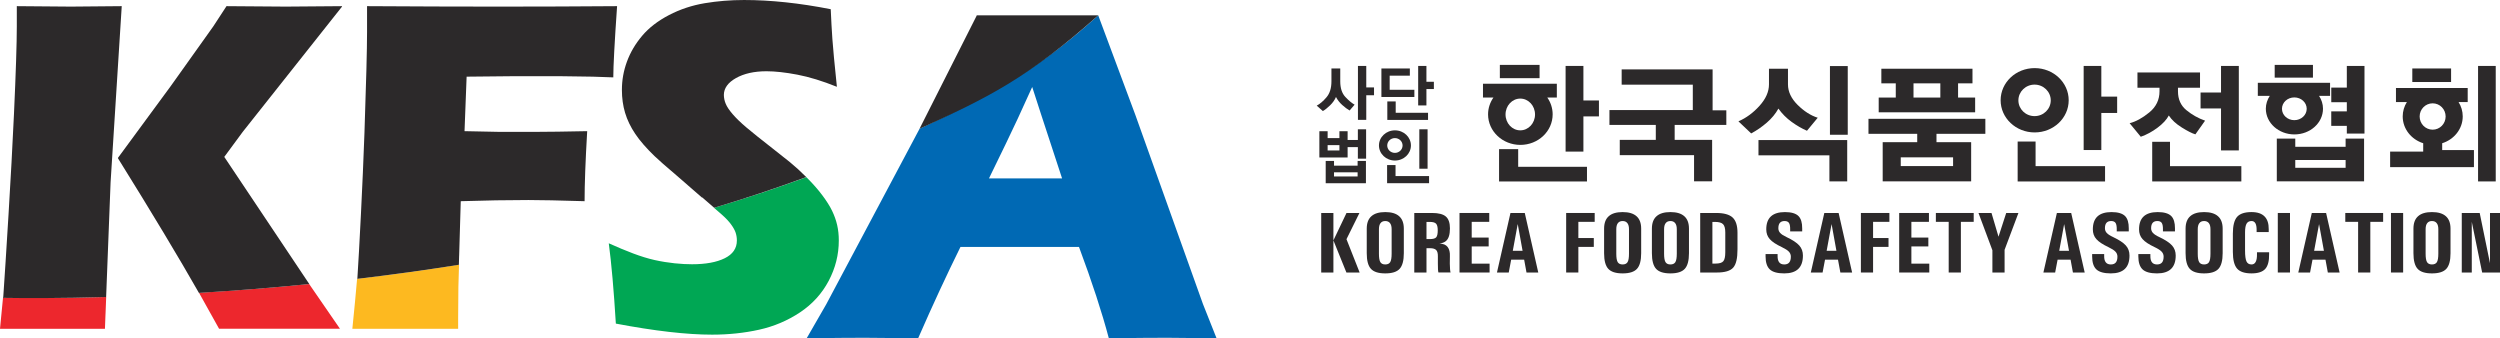 <?xml version="1.0" encoding="UTF-8" standalone="no"?>
<svg
   version="1.1"
   width="335.519pt"
   height="45.397pt"
   viewBox="0 0 335.519 45.397"
   id="svg145"
   sodipodi:docname="footer.svg"
   inkscape:version="1.1 (c68e22c387, 2021-05-23)"
   xmlns:inkscape="http://www.inkscape.org/namespaces/inkscape"
   xmlns:sodipodi="http://sodipodi.sourceforge.net/DTD/sodipodi-0.dtd"
   xmlns="http://www.w3.org/2000/svg"
   xmlns:svg="http://www.w3.org/2000/svg">
  <defs
     id="defs149" />
  <sodipodi:namedview
     id="namedview147"
     pagecolor="#ffffff"
     bordercolor="#666666"
     borderopacity="1.0"
     inkscape:pageshadow="2"
     inkscape:pageopacity="0.0"
     inkscape:pagecheckerboard="0"
     inkscape:document-units="pt"
     showgrid="false"
     inkscape:zoom="0.50980392"
     inkscape:cx="390.34615"
     inkscape:cy="-255.98077"
     inkscape:window-width="1920"
     inkscape:window-height="1017"
     inkscape:window-x="1272"
     inkscape:window-y="-8"
     inkscape:window-maximized="1"
     inkscape:current-layer="svg145" />
  <g
     clip-path="url(#cp0)"
     id="g140"
     transform="translate(-102.471,-804.469)">
    <path
       transform="matrix(1,0,0,-1,148.098,848.592)"
       d="M 0,0 -4.137,6.007 C -9.423,5.475 -14.309,5.104 -18.915,4.826 L -16.224,0 Z"
       fill="#ed272d"
       id="path2" />
    <path
       transform="matrix(1,0,0,-1,199.34,833.266)"
       d="m 0,0 c 0.551,-0.486 0.972,-0.936 1.265,-1.347 0.296,-0.408 0.496,-0.778 0.601,-1.102 0.105,-0.327 0.159,-0.669 0.159,-1.029 0,-1.053 -0.544,-1.849 -1.634,-2.386 -1.084,-0.535 -2.549,-0.804 -4.381,-0.804 -1.391,0 -3.166,0.153 -5.014,0.564 -1.849,0.413 -3.796,1.193 -6.162,2.249 0.36,-2.699 0.674,-6.291 0.949,-10.778 5.202,-0.987 9.511,-1.483 12.925,-1.483 2.209,0 4.31,0.222 6.303,0.664 1.99,0.442 3.817,1.216 5.482,2.321 1.663,1.107 2.949,2.52 3.855,4.235 0.905,1.716 1.358,3.521 1.358,5.418 0,0.738 -0.073,1.428 -0.221,2.07 -0.148,0.643 -0.374,1.278 -0.68,1.913 C 14.499,1.136 14.062,1.83 13.493,2.587 12.926,3.348 12.251,4.116 11.473,4.896 11.43,4.938 11.389,4.979 11.347,5.021 7.271,3.516 3.13,2.148 -1.045,0.908 Z"
       fill="#00a754"
       id="path4" />
    <path
       transform="matrix(1,0,0,-1,235.199,828.412)"
       d="M 0,0 2.27,4.67 C 3.236,6.647 4.412,9.179 5.802,12.271 6.036,11.511 7.373,7.422 9.811,0 Z M 14.662,21.881 C 7.064,15.042 1.315,11.697 -9.316,6.661 l -12.529,-23.566 -2.622,-4.549 c 3.559,0.043 6.147,0.063 7.753,0.063 0.883,0 3.284,-0.02 7.208,-0.063 1.952,4.467 3.851,8.552 5.681,12.259 H 12.08 c 1.751,-4.7 3.085,-8.783 4.006,-12.259 3.441,0.043 6.042,0.063 7.81,0.063 0.785,0 2.997,-0.02 6.647,-0.063 l -1.832,4.614 -9.069,25.369 -4.977,13.352 z"
       fill="#0069b4"
       id="path6" />
    <path
       transform="matrix(1,0,0,-1,116.555,848.599)"
       d="M 0,0 0.078,2.043 H 0.081 L 0.167,4.269 C -6.044,4.094 -10.834,4.114 -13.681,4.16 -13.799,2.867 -13.933,1.485 -14.084,0 Z"
       fill="#ed272d"
       id="path8" />
    <path
       transform="matrix(1,0,0,-1,163.957,848.599)"
       d="M 0,0 V 1.391 L 0.033,5.625 0.119,8.604 C -4.558,7.857 -9.136,7.231 -13.56,6.711 -13.726,4.77 -13.939,2.532 -14.199,0 Z"
       fill="#fdb920"
       id="path10" />
    <path
       transform="matrix(1,0,0,-1,143.976,842.584)"
       d="m 0,0 -11.405,17.058 2.474,3.357 13.338,16.826 h -0.04 l 0.04,0.048 c -4.654,-0.039 -7.172,-0.061 -7.552,-0.061 -1.389,0 -4.045,0.022 -7.962,0.061 l -1.771,-2.711 -5.717,-8.023 -7.08,-9.626 c 0.006,-0.01 0.012,-0.019 0.016,-0.026 l -0.016,-0.025 c 4.57,-7.343 8.189,-13.362 10.869,-18.073 4.577,0.278 9.543,0.662 14.791,1.187 z"
       fill="#2c292a"
       id="path12" />
    <path
       transform="matrix(1,0,0,-1,210.677,828.231)"
       d="m 0,0 c -0.781,0.78 -1.507,1.442 -2.183,1.991 l -2.272,1.8 c -1.624,1.265 -2.812,2.219 -3.573,2.862 -0.758,0.64 -1.368,1.232 -1.833,1.769 -0.464,0.535 -0.779,1.004 -0.945,1.406 -0.164,0.389 -0.249,0.788 -0.252,1.201 0.008,0.897 0.549,1.649 1.623,2.255 1.085,0.609 2.45,0.916 4.093,0.916 1.158,0 2.539,-0.152 4.138,-0.456 1.604,-0.306 3.371,-0.848 5.311,-1.629 -0.002,0.018 -0.003,0.036 -0.005,0.052 0.002,0 0.003,0 0.005,-0.002 -0.318,3.031 -0.516,5.156 -0.602,6.367 -0.085,1.209 -0.158,2.544 -0.22,3.996 -4.192,0.823 -8.07,1.234 -11.63,1.234 -1.81,0 -3.57,-0.144 -5.274,-0.428 -1.706,-0.286 -3.311,-0.814 -4.804,-1.595 -1.496,-0.779 -2.696,-1.707 -3.602,-2.781 -0.908,-1.076 -1.586,-2.229 -2.039,-3.463 -0.453,-1.229 -0.677,-2.487 -0.677,-3.773 v -0.021 -0.029 c 0,-1.072 0.141,-2.09 0.425,-3.046 0.287,-0.96 0.741,-1.902 1.365,-2.83 0.62,-0.927 1.494,-1.928 2.61,-3.002 0.548,-0.525 1.517,-1.381 2.912,-2.56 l 3.431,-2.983 c 0.014,0.004 0.028,0.009 0.041,0.013 l 1.593,-1.385 C -8.242,-2.895 -4.021,-1.484 0.003,0 Z"
       fill="#2c292a"
       id="path14" />
    <path
       transform="matrix(1,0,0,-1,233.557,806.529)"
       d="M 0,0 H 16.304 V -0.002 C 6.784,-8.479 1.412,-11.087 -7.682,-15.226 v -0.003 l 7.651,15.143 z"
       fill="#2c292a"
       id="path16" />
    <path
       transform="matrix(1,0,0,-1,102.874,844.445)"
       d="m 0,0 c 2.845,-0.044 7.631,-0.064 13.84,0.109 l 0.598,15.392 1.494,23.602 h -0.003 l 0.003,0.047 C 12.27,39.111 9.999,39.089 9.113,39.089 c -1.321,0 -3.741,0.022 -7.26,0.061 V 39.103 36.435 C 1.853,34.159 1.725,30.243 1.473,24.682 1.113,16.698 0.357,4.785 0.04,0.193 Z"
       fill="#2c292a"
       id="path18" />
    <path
       transform="matrix(1,0,0,-1,150.382,841.895)"
       d="m 0,0 c 4.423,0.523 8.998,1.148 13.674,1.891 l 0.034,1.226 h 0.003 l 0.214,7.307 c 3.276,0.103 6.307,0.157 9.078,0.157 1.643,0 4.156,-0.054 7.542,-0.157 0,2.254 0.114,5.369 0.347,9.351 H 30.89 c 0,0.016 0,0.032 0.002,0.048 -3.033,-0.061 -5.288,-0.094 -6.761,-0.094 h -5.119 l -4.58,0.094 0.281,7.314 c 3.476,0.043 5.571,0.063 6.289,0.063 h 6.225 l 2.211,-0.031 2.211,-0.032 2.749,-0.096 c 0,1.497 0.17,4.667 0.506,9.511 H 34.9 c 0,0.017 0.002,0.033 0.004,0.048 C 29.828,36.561 24.542,36.538 19.043,36.538 13.586,36.538 7.686,36.561 1.35,36.6 V 36.552 33.126 C 1.35,30.81 1.231,26.295 1.002,19.589 0.768,12.878 0.299,3.816 0.047,-0.017 Z"
       fill="#2c292a"
       id="path20" />
    <path
       transform="matrix(1,0,0,-1,281.424,841.042)"
       d="m 0,0 h -0.816 -0.82 V 7.99 H -0.82 0 V 4.315 H 0.003 L 1.757,7.99 H 2.623 3.494 L 1.755,4.473 3.521,0 H 2.633 1.745 L -0.001,4.315 H 0 Z"
       fill="#2c292a"
       id="path22" />
    <path
       transform="matrix(1,0,0,-1,289.051,839.643)"
       d="M 0,0 C 0.125,0.212 0.188,0.586 0.188,1.127 V 4.415 C 0.188,4.774 0.115,5.048 -0.03,5.229 -0.175,5.417 -0.389,5.51 -0.667,5.51 -0.948,5.51 -1.158,5.417 -1.301,5.229 -1.444,5.048 -1.516,4.774 -1.516,4.415 V 1.127 c 0,-0.541 0.061,-0.915 0.186,-1.127 0.125,-0.209 0.345,-0.317 0.663,-0.317 0.321,0 0.542,0.108 0.667,0.317 m -2.593,-0.903 c -0.374,0.405 -0.56,1.106 -0.56,2.098 v 3.29 c 0,0.744 0.206,1.3 0.621,1.667 0.413,0.373 1.035,0.559 1.865,0.559 0.83,0 1.454,-0.186 1.868,-0.559 C 1.616,5.785 1.824,5.229 1.824,4.485 v -3.29 c 0,-0.992 -0.188,-1.693 -0.561,-2.098 -0.373,-0.411 -1.018,-0.615 -1.93,-0.615 -0.91,0 -1.553,0.204 -1.926,0.615"
       fill="#2c292a"
       id="path24" />
    <path
       transform="matrix(1,0,0,-1,293.916,836.556)"
       d="M 0,0 H 0.452 C 0.876,0 1.157,0.077 1.299,0.234 1.44,0.389 1.511,0.702 1.511,1.171 1.511,1.61 1.436,1.906 1.288,2.065 1.139,2.225 0.86,2.305 0.452,2.305 H 0 Z m -1.638,3.504 h 0.817 1.585 C 1.621,3.504 2.233,3.343 2.599,3.028 2.965,2.712 3.148,2.18 3.148,1.433 3.148,0.585 2.963,0.016 2.592,-0.278 2.408,-0.426 2.124,-0.542 1.737,-0.622 h 0.092 c 0.445,0 0.782,-0.148 1.01,-0.441 C 3.067,-1.354 3.168,-1.775 3.143,-2.315 3.13,-2.627 3.126,-2.949 3.13,-3.286 3.139,-3.633 3.15,-3.896 3.165,-4.074 3.181,-4.254 3.203,-4.39 3.232,-4.479 H 2.417 1.602 c -0.026,0.088 -0.045,0.216 -0.057,0.394 -0.01,0.178 -0.017,0.445 -0.017,0.799 v 0.971 c 0.008,0.399 -0.069,0.68 -0.225,0.844 -0.161,0.164 -0.435,0.248 -0.828,0.248 H 0 v -3.263 h -0.816 -0.822 z"
       fill="#2c292a"
       id="path26" />
    <path
       transform="matrix(1,0,0,-1,298.348,841.042)"
       d="M 0,0 V 7.99 H 3.992 V 7.395 6.8 H 1.637 V 4.69 H 3.913 V 4.095 3.501 H 1.637 V 1.19 h 2.4 V 0.595 0 Z"
       fill="#2c292a"
       id="path28" />
    <path
       transform="matrix(1,0,0,-1,305.5,838.126)"
       d="M 0,0 H 1.312 L 0.664,3.579 H 0.66 Z m -0.313,5.074 h 0.958 0.962 l 1.812,-7.99 H 2.632 1.839 l -0.316,1.728 h -1.74 l -0.327,-1.728 h -0.789 -0.792 z"
       fill="#2c292a"
       id="path30" />
    <path
       transform="matrix(1,0,0,-1,312.662,841.042)"
       d="M 0,0 V 7.99 H 3.828 V 7.395 6.8 H 1.637 V 4.627 H 3.709 V 4.031 3.438 H 1.637 V 0 H 0.821 Z"
       fill="#2c292a"
       id="path32" />
    <path
       transform="matrix(1,0,0,-1,320.906,839.643)"
       d="m 0,0 c 0.126,0.212 0.188,0.586 0.188,1.127 v 3.288 c 0,0.359 -0.074,0.633 -0.219,0.814 C -0.176,5.417 -0.389,5.51 -0.667,5.51 -0.948,5.51 -1.157,5.417 -1.303,5.229 -1.444,5.048 -1.516,4.774 -1.516,4.415 V 1.127 c 0,-0.541 0.061,-0.915 0.185,-1.127 0.124,-0.209 0.345,-0.317 0.664,-0.317 0.32,0 0.542,0.108 0.667,0.317 m -2.593,-0.903 c -0.375,0.405 -0.56,1.106 -0.56,2.098 v 3.29 c 0,0.744 0.206,1.3 0.619,1.667 0.413,0.373 1.035,0.559 1.867,0.559 0.83,0 1.453,-0.186 1.868,-0.559 C 1.616,5.785 1.823,5.229 1.823,4.485 v -3.29 c 0,-0.992 -0.187,-1.693 -0.56,-2.098 -0.374,-0.411 -1.017,-0.615 -1.93,-0.615 -0.911,0 -1.553,0.204 -1.926,0.615"
       fill="#2c292a"
       id="path34" />
    <path
       transform="matrix(1,0,0,-1,327.321,839.643)"
       d="m 0,0 c 0.125,0.212 0.188,0.586 0.188,1.127 v 3.288 c 0,0.359 -0.073,0.633 -0.219,0.814 C -0.175,5.417 -0.388,5.51 -0.668,5.51 -0.947,5.51 -1.159,5.417 -1.302,5.229 -1.445,5.048 -1.517,4.774 -1.517,4.415 V 1.127 c 0,-0.541 0.062,-0.915 0.187,-1.127 0.125,-0.209 0.346,-0.317 0.662,-0.317 0.32,0 0.543,0.108 0.668,0.317 m -2.592,-0.903 c -0.374,0.405 -0.561,1.106 -0.561,2.098 v 3.29 c 0,0.744 0.206,1.3 0.62,1.667 0.413,0.373 1.035,0.559 1.865,0.559 C 0.163,6.711 0.784,6.525 1.2,6.152 1.616,5.785 1.823,5.229 1.823,4.485 v -3.29 c 0,-0.992 -0.186,-1.693 -0.561,-2.098 -0.373,-0.411 -1.017,-0.615 -1.93,-0.615 -0.909,0 -1.552,0.204 -1.924,0.615"
       fill="#2c292a"
       id="path36" />
    <path
       transform="matrix(1,0,0,-1,332.287,839.842)"
       d="m 0,0 h 0.429 c 0.515,0 0.86,0.104 1.037,0.316 0.178,0.207 0.265,0.614 0.265,1.213 v 2.639 c 0,0.54 -0.097,0.913 -0.296,1.115 C 1.237,5.488 0.874,5.591 0.345,5.591 H 0 Z m -1.636,6.79 h 0.815 1.336 C 1.541,6.79 2.273,6.586 2.712,6.183 3.149,5.775 3.368,5.097 3.368,4.146 V 1.909 C 3.372,0.709 3.181,-0.109 2.793,-0.544 2.407,-0.983 1.676,-1.2 0.604,-1.2 h -1.425 -0.815 z"
       fill="#2c292a"
       id="path38" />
    <path
       transform="matrix(1,0,0,-1,342.725,835.527)"
       d="m 0,0 v 0.238 c 0.009,0.422 -0.043,0.72 -0.156,0.897 -0.115,0.171 -0.312,0.26 -0.595,0.26 -0.279,0 -0.486,-0.081 -0.627,-0.242 -0.139,-0.161 -0.207,-0.402 -0.207,-0.721 0,-0.25 0.083,-0.464 0.248,-0.641 0.162,-0.178 0.449,-0.362 0.858,-0.554 0.812,-0.384 1.378,-0.761 1.704,-1.128 0.325,-0.365 0.487,-0.815 0.487,-1.347 0,-0.799 -0.208,-1.398 -0.625,-1.796 -0.416,-0.399 -1.043,-0.599 -1.881,-0.599 -0.914,0 -1.56,0.18 -1.938,0.535 -0.379,0.358 -0.569,0.94 -0.569,1.747 v 0.076 0.235 h 1.613 v -0.235 c -0.007,-0.389 0.064,-0.676 0.212,-0.867 0.148,-0.194 0.376,-0.291 0.68,-0.291 0.298,0 0.52,0.086 0.667,0.262 0.148,0.173 0.221,0.437 0.221,0.786 0,0.26 -0.092,0.488 -0.271,0.674 -0.177,0.188 -0.488,0.388 -0.932,0.601 -0.777,0.365 -1.322,0.726 -1.63,1.082 -0.311,0.349 -0.467,0.785 -0.467,1.305 0,0.776 0.208,1.355 0.625,1.74 0.417,0.385 1.045,0.579 1.883,0.579 0.861,0 1.467,-0.182 1.821,-0.539 C 1.454,1.718 1.619,1.17 1.613,0.414 L 1.615,0.238 V 0 Z"
       fill="#2c292a"
       id="path40" />
    <path
       transform="matrix(1,0,0,-1,347.621,838.126)"
       d="M 0,0 H 1.312 L 0.664,3.579 H 0.661 Z m -0.313,5.074 h 0.957 0.963 l 1.811,-7.99 H 2.632 1.84 l -0.319,1.728 h -1.738 l -0.328,-1.728 h -0.787 -0.794 z"
       fill="#2c292a"
       id="path42" />
    <path
       transform="matrix(1,0,0,-1,352.217,841.042)"
       d="M 0,0 V 7.99 H 3.826 V 7.395 6.8 H 1.635 V 4.627 H 3.707 V 4.031 3.438 H 1.635 V 0 H 0.82 Z"
       fill="#2c292a"
       id="path44" />
    <path
       transform="matrix(1,0,0,-1,357.356,841.042)"
       d="M 0,0 V 7.99 H 3.993 V 7.395 6.8 H 1.637 V 4.69 H 3.914 V 4.095 3.501 H 1.637 V 1.19 H 4.041 V 0.595 0 Z"
       fill="#2c292a"
       id="path46" />
    <path
       transform="matrix(1,0,0,-1,364,834.242)"
       d="M 0,0 H -1.721 V 0.595 1.19 H 3.357 V 0.595 0 H 1.636 V -6.8 H 0.819 0 Z"
       fill="#2c292a"
       id="path48" />
    <path
       transform="matrix(1,0,0,-1,369.866,838.056)"
       d="m 0,0 -1.869,5.004 h 0.87 0.878 L 0.82,1.818 V 1.82 L 1.854,5.004 H 2.67 3.493 L 1.636,0.062 V -2.986 H 0.82 0 Z"
       fill="#2c292a"
       id="path50" />
    <path
       transform="matrix(1,0,0,-1,378.835,838.126)"
       d="M 0,0 H 1.311 L 0.662,3.579 H 0.661 Z m -0.313,5.074 h 0.957 0.962 l 1.813,-7.99 H 2.632 1.839 l -0.316,1.728 h -1.74 l -0.329,-1.728 h -0.785 -0.793 z"
       fill="#2c292a"
       id="path52" />
    <path
       transform="matrix(1,0,0,-1,386.555,835.527)"
       d="m 0,0 v 0.238 c 0.007,0.422 -0.045,0.72 -0.157,0.897 -0.114,0.171 -0.312,0.26 -0.595,0.26 -0.278,0 -0.486,-0.081 -0.627,-0.242 -0.138,-0.161 -0.207,-0.402 -0.207,-0.721 0,-0.25 0.081,-0.464 0.248,-0.641 0.163,-0.178 0.448,-0.362 0.861,-0.554 0.808,-0.384 1.377,-0.761 1.7,-1.128 0.325,-0.365 0.487,-0.815 0.487,-1.347 0,-0.799 -0.206,-1.398 -0.624,-1.796 -0.416,-0.399 -1.043,-0.599 -1.88,-0.599 -0.913,0 -1.56,0.18 -1.94,0.535 -0.378,0.358 -0.568,0.94 -0.568,1.747 v 0.076 0.235 h 1.614 v -0.235 c -0.009,-0.389 0.062,-0.676 0.212,-0.867 0.148,-0.194 0.374,-0.291 0.679,-0.291 0.297,0 0.52,0.086 0.669,0.262 0.145,0.173 0.219,0.437 0.219,0.786 0,0.26 -0.089,0.488 -0.271,0.674 -0.176,0.188 -0.489,0.388 -0.934,0.601 -0.776,0.365 -1.319,0.726 -1.627,1.082 -0.313,0.349 -0.467,0.785 -0.467,1.305 0,0.776 0.209,1.355 0.624,1.74 0.417,0.385 1.044,0.579 1.881,0.579 0.86,0 1.47,-0.182 1.825,-0.539 C 1.453,1.718 1.617,1.17 1.613,0.414 V 0.238 0 Z"
       fill="#2c292a"
       id="path54" />
    <path
       transform="matrix(1,0,0,-1,392.755,835.527)"
       d="m 0,0 v 0.238 c 0.007,0.422 -0.045,0.72 -0.158,0.897 -0.113,0.171 -0.311,0.26 -0.593,0.26 -0.28,0 -0.488,-0.081 -0.628,-0.242 -0.138,-0.161 -0.209,-0.402 -0.209,-0.721 0,-0.25 0.084,-0.464 0.25,-0.641 0.163,-0.178 0.446,-0.362 0.859,-0.554 0.81,-0.384 1.378,-0.761 1.704,-1.128 0.324,-0.365 0.487,-0.815 0.487,-1.347 0,-0.799 -0.209,-1.398 -0.626,-1.796 -0.416,-0.399 -1.044,-0.599 -1.882,-0.599 -0.912,0 -1.558,0.18 -1.938,0.535 -0.378,0.358 -0.569,0.94 -0.569,1.747 v 0.076 0.235 h 1.615 v -0.235 c -0.007,-0.389 0.063,-0.676 0.211,-0.867 0.147,-0.194 0.377,-0.291 0.68,-0.291 0.297,0 0.52,0.086 0.669,0.262 0.145,0.173 0.218,0.437 0.218,0.786 0,0.26 -0.09,0.488 -0.27,0.674 -0.176,0.188 -0.487,0.388 -0.932,0.601 -0.778,0.365 -1.322,0.726 -1.63,1.082 -0.312,0.349 -0.466,0.785 -0.466,1.305 0,0.776 0.207,1.355 0.625,1.74 0.416,0.385 1.043,0.579 1.881,0.579 0.861,0 1.467,-0.182 1.822,-0.539 C 1.453,1.718 1.616,1.17 1.614,0.414 V 0.238 0 Z"
       fill="#2c292a"
       id="path56" />
    <path
       transform="matrix(1,0,0,-1,398.944,839.643)"
       d="m 0,0 c 0.124,0.212 0.188,0.586 0.188,1.127 v 3.288 c 0,0.359 -0.073,0.633 -0.217,0.814 -0.148,0.188 -0.36,0.281 -0.64,0.281 -0.277,0 -0.488,-0.093 -0.632,-0.281 C -1.445,5.048 -1.518,4.774 -1.518,4.415 V 1.127 c 0,-0.541 0.064,-0.915 0.189,-1.127 0.124,-0.209 0.347,-0.317 0.66,-0.317 0.322,0 0.545,0.108 0.669,0.317 m -2.592,-0.903 c -0.373,0.405 -0.56,1.106 -0.56,2.098 v 3.29 c 0,0.744 0.206,1.3 0.619,1.667 0.413,0.373 1.036,0.559 1.864,0.559 C 0.163,6.711 0.785,6.525 1.2,6.152 1.616,5.785 1.825,5.229 1.825,4.485 v -3.29 c 0,-0.992 -0.187,-1.693 -0.561,-2.098 -0.375,-0.411 -1.018,-0.615 -1.933,-0.615 -0.907,0 -1.549,0.204 -1.923,0.615"
       fill="#2c292a"
       id="path58" />
    <path
       transform="matrix(1,0,0,-1,407.003,838.324)"
       d="m 0,0 v -0.237 c 0.015,-0.937 -0.159,-1.602 -0.521,-2 -0.362,-0.399 -0.977,-0.599 -1.839,-0.599 -0.919,0 -1.566,0.215 -1.943,0.649 -0.373,0.434 -0.562,1.174 -0.562,2.228 v 2.462 c 0,1.062 0.189,1.808 0.562,2.241 0.377,0.431 1.024,0.649 1.943,0.649 0.795,0 1.386,-0.203 1.77,-0.608 0.362,-0.378 0.543,-0.937 0.538,-1.681 V 2.951 2.713 h -1.625 v 0.238 c 0.008,0.416 -0.047,0.726 -0.16,0.932 -0.117,0.206 -0.291,0.308 -0.523,0.308 -0.308,0 -0.527,-0.118 -0.664,-0.352 C -3.159,3.602 -3.229,3.216 -3.229,2.685 V 0.221 c 0,-0.693 0.065,-1.177 0.191,-1.448 0.127,-0.271 0.352,-0.409 0.678,-0.409 0.253,0 0.439,0.115 0.561,0.35 0.123,0.229 0.181,0.581 0.172,1.049 V 0 Z"
       fill="#2c292a"
       id="path60" />
    <path
       transform="matrix(1,0,0,-1,408.168,833.052)"
       d="M 0,0 H 0.814 1.638 V -7.99 H 0.821 0 Z"
       fill="#2c292a"
       id="path62" />
    <path
       transform="matrix(1,0,0,-1,413.045,838.126)"
       d="M 0,0 H 1.312 L 0.662,3.579 H 0.66 Z M -0.313,5.074 H 0.645 1.606 L 3.42,-2.916 H 2.632 1.838 l -0.315,1.728 h -1.74 l -0.329,-1.728 h -0.787 -0.792 z"
       fill="#2c292a"
       id="path64" />
    <path
       transform="matrix(1,0,0,-1,418.948,834.242)"
       d="M 0,0 H -1.721 V 0.595 1.19 H 3.358 V 0.595 0 H 1.638 V -6.8 H 0.821 0 Z"
       fill="#2c292a"
       id="path66" />
    <path
       transform="matrix(1,0,0,-1,423.356,833.052)"
       d="M 0,0 H 0.814 1.635 V -7.99 H 0.819 0 Z"
       fill="#2c292a"
       id="path68" />
    <path
       transform="matrix(1,0,0,-1,429.525,839.643)"
       d="M 0,0 C 0.124,0.212 0.188,0.586 0.188,1.127 V 4.415 C 0.188,4.774 0.114,5.048 -0.03,5.229 -0.176,5.417 -0.389,5.51 -0.669,5.51 -0.947,5.51 -1.159,5.417 -1.302,5.229 -1.445,5.048 -1.518,4.774 -1.518,4.415 V 1.127 c 0,-0.541 0.062,-0.915 0.187,-1.127 0.125,-0.209 0.347,-0.317 0.662,-0.317 0.322,0 0.544,0.108 0.669,0.317 m -2.592,-0.903 c -0.374,0.405 -0.56,1.106 -0.56,2.098 v 3.29 c 0,0.744 0.207,1.3 0.619,1.667 0.414,0.373 1.033,0.559 1.864,0.559 0.832,0 1.453,-0.186 1.87,-0.559 C 1.615,5.785 1.824,5.229 1.824,4.485 v -3.29 c 0,-0.992 -0.186,-1.693 -0.56,-2.098 -0.374,-0.411 -1.019,-0.615 -1.933,-0.615 -0.908,0 -1.55,0.204 -1.923,0.615"
       fill="#2c292a"
       id="path70" />
    <path
       transform="matrix(1,0,0,-1,434.203,841.042)"
       d="m 0,0 h -0.67 -0.674 v 7.99 h 1.201 1.206 L 2.444,1.248 V 7.99 h 0.67 0.673 V 0 H 2.593 1.392 L 0,6.8 Z"
       fill="#2c292a"
       id="path72" />
    <path
       transform="matrix(1,0,0,-1,332.315,813.783)"
       d="m 0,0 h -12.205 v -2.049 h 9.548 v -3.408 h -11.188 v -1.994 h 6.222 v -2.007 h -4.836 v -2.051 h 9.97 v -3.511 h 2.425 v 5.562 h -5.028 v 2.007 h 6.935 v 1.959 H 0 Z"
       fill="#2c292a"
       id="path74" />
    <path
       transform="matrix(1,0,0,-1,338.472,825.316)"
       d="m 0,0 h 9.52 v -3.496 h 2.389 V 2.05 H 0 Z"
       fill="#2c292a"
       id="path76" />
    <path
       transform="matrix(1,0,0,-1,0,1224)"
       d="m 348.064,401.446 h 2.389 v 9.218 h -2.389 z"
       fill="#2c292a"
       id="path78" />
    <path
       transform="matrix(1,0,0,-1,341.147,819.041)"
       d="m 0,0 c 0.487,-0.689 1.082,-1.287 1.783,-1.793 0.701,-0.505 1.385,-0.9 2.05,-1.184 L 5.277,-1.23 C 4.338,-0.935 3.438,-0.357 2.576,0.497 1.715,1.354 1.284,2.268 1.284,3.245 v 2.103 h -2.55 V 3.245 c 0,-0.977 -0.422,-1.933 -1.265,-2.871 -0.844,-0.938 -1.789,-1.634 -2.835,-2.087 l 1.712,-1.622 c 0.736,0.393 1.435,0.875 2.093,1.444 C -0.9,-1.321 -0.38,-0.689 0,0"
       fill="#2c292a"
       id="path80" />
    <path
       transform="matrix(1,0,0,-1,0,1224)"
       d="m 364.59,397.242 h -7.024 v 1.173 h 7.024 z m -11.355,4.329 h 6.542 v -1.122 h -4.635 v -5.257 h 11.873 v 5.257 h -4.653 v 1.122 h 6.559 v 2.014 h -15.686 z"
       fill="#2c292a"
       id="path82" />
    <path
       transform="matrix(1,0,0,-1,0,1224)"
       d="m 362.879,406.438 h -3.601 v 1.907 h 3.601 z m 4.671,0 h -2.291 v 1.908 h 1.934 v 1.961 h -12.23 v -1.961 h 1.935 v -1.908 h -2.291 v -1.979 h 12.943 z"
       fill="#2c292a"
       id="path84" />
    <path
       transform="matrix(1,0,0,-1,384.485,813.319)"
       d="M 0,0 H -2.371 V -11.285 H 0 v 4.974 h 2.123 v 2.194 H 0 Z"
       fill="#2c292a"
       id="path86" />
    <path
       transform="matrix(1,0,0,-1,375.661,823.464)"
       d="m 0,0 h -2.406 v -5.355 h 11.73 v 2.05 H 0 Z"
       fill="#2c292a"
       id="path88" />
    <path
       transform="matrix(1,0,0,-1,393.541,819.969)"
       d="M 0,0 C 0.394,-0.595 0.975,-1.133 1.749,-1.613 2.521,-2.096 3.126,-2.4 3.567,-2.531 l 1.301,1.837 C 3.954,-0.375 3.117,0.094 2.362,0.714 1.608,1.331 1.231,2.175 1.231,3.243 V 3.726 H 4.19 V 5.775 H -4.207 V 3.726 h 2.96 V 3.243 c 0,-1.139 -0.458,-2.085 -1.374,-2.834 -0.914,-0.748 -1.794,-1.23 -2.637,-1.444 l 1.497,-1.819 c 0.784,0.275 1.536,0.681 2.255,1.222 C -0.787,-1.091 -0.284,-0.547 0,0"
       fill="#2c292a"
       id="path90" />
    <path
       transform="matrix(1,0,0,-1,400.549,824.657)"
       d="M 0,0 H 2.388 V 11.338 H 0 V 7.772 H -2.746 V 5.633 H 0 Z"
       fill="#2c292a"
       id="path92" />
    <path
       transform="matrix(1,0,0,-1,393.702,823.499)"
       d="M 0,0 H -2.388 V -5.32 H 9.575 v 2.05 H 0 Z"
       fill="#2c292a"
       id="path94" />
    <path
       transform="matrix(1,0,0,-1,0,1224)"
       d="m 309.093,410.822 h -5.331 v -1.782 h 5.331 z"
       fill="#2c292a"
       id="path96" />
    <path
       transform="matrix(1,0,0,-1,314.976,813.319)"
       d="M 0,0 H -2.39 V -11.499 H 0 v 4.725 h 2.085 v 2.138 H 0 Z"
       fill="#2c292a"
       id="path98" />
    <path
       transform="matrix(1,0,0,-1,306.223,824.488)"
       d="M 0,0 H -2.567 V -4.331 H 9.234 v 1.96 H 0 Z"
       fill="#2c292a"
       id="path100" />
    <path
       transform="matrix(1,0,0,-1,304.525,819.833)"
       d="M 0,0 C 0,1.179 0.886,2.133 1.98,2.133 3.072,2.133 3.959,1.179 3.959,0 3.959,-1.176 3.072,-2.129 1.98,-2.129 0.886,-2.129 0,-1.176 0,0 m 6.324,0.014 c 0,0.834 -0.265,1.609 -0.718,2.257 H 6.885 V 4.124 H -3.027 V 2.271 h 1.402 C -2.078,1.623 -2.344,0.848 -2.344,0.014 c 0,-2.262 1.94,-4.096 4.334,-4.096 2.395,0 4.334,1.834 4.334,4.096"
       fill="#2c292a"
       id="path102" />
    <path
       transform="matrix(1,0,0,-1,373.355,817.939)"
       d="M 0,0 C 0,1.166 0.972,2.114 2.171,2.114 3.371,2.114 4.342,1.166 4.342,0 4.342,-1.169 3.371,-2.114 2.171,-2.114 0.972,-2.114 0,-1.169 0,0 m 6.75,0.014 c 0,2.384 -2.045,4.315 -4.567,4.315 -2.523,0 -4.567,-1.931 -4.567,-4.315 0,-2.385 2.044,-4.317 4.567,-4.317 2.522,0 4.567,1.932 4.567,4.317"
       fill="#2c292a"
       id="path104" />
    <path
       transform="matrix(1,0,0,-1,0,1224)"
       d="m 412.886,410.822 h -5.134 v -1.71 h 5.134 z"
       fill="#2c292a"
       id="path106" />
    <path
       transform="matrix(1,0,0,-1,0,1224)"
       d="m 417.271,397.011 h -6.757 v 1.049 h 6.757 z m 0,2.814 h -6.756 v 1.103 h -2.479 v -5.736 h 11.713 v 5.736 h -2.478 z"
       fill="#2c292a"
       id="path108" />
    <path
       transform="matrix(1,0,0,-1,417.432,816.226)"
       d="M 0,0 H -2.086 V -1.961 H 0 V -3.19 H -2.089 V -5.134 H 0 V -6.169 H 2.371 V 2.906 H 0 Z"
       fill="#2c292a"
       id="path110" />
    <path
       transform="matrix(1,0,0,-1,408.728,819.07)"
       d="M 0,0 C 0,0.845 0.743,1.527 1.66,1.527 2.577,1.527 3.321,0.845 3.321,0 3.321,-0.842 2.577,-1.526 1.66,-1.526 0.743,-1.526 0,-0.842 0,0 m 5.507,0.014 c 0,0.631 -0.201,1.215 -0.532,1.725 H 6.456 V 3.488 H -3.241 V 1.739 h 1.608 c -0.329,-0.51 -0.532,-1.094 -0.532,-1.725 0,-1.908 1.717,-3.454 3.837,-3.454 2.117,0 3.835,1.546 3.835,3.454"
       fill="#2c292a"
       id="path112" />
    <path
       transform="matrix(1,0,0,-1,0,1224)"
       d="m 431.426,410.342 h -5.205 v -1.818 h 5.205 z"
       fill="#2c292a"
       id="path114" />
    <path
       transform="matrix(1,0,0,-1,0,1224)"
       d="m 435.046,395.182 h 2.371 v 15.499 h -2.371 z"
       fill="#2c292a"
       id="path116" />
    <path
       transform="matrix(1,0,0,-1,428.951,821.873)"
       d="m 0,0 c -0.964,0 -1.745,0.793 -1.745,1.77 0,0.976 0.781,1.768 1.745,1.768 0.963,0 1.743,-0.792 1.743,-1.768 C 1.743,0.793 0.963,0 0,0 m 1.28,-1.819 c 1.601,0.503 2.757,1.923 2.757,3.602 0,0.701 -0.205,1.359 -0.558,1.921 H 4.704 V 5.595 H -4.924 V 3.704 h 1.463 c -0.352,-0.562 -0.558,-1.22 -0.558,-1.921 0,-1.679 1.153,-3.096 2.751,-3.601 V -2.945 H -5.707 V -5.03 H 5.53 l 0.012,0.008 V -2.74 H 1.28 Z"
       fill="#2c292a"
       id="path118" />
    <path
       transform="matrix(1,0,0,-1,285.834,813.319)"
       d="M 0,0 H -1.117 V -7.236 H 0 v 3.303 h 1.041 v 1.05 H 0 Z"
       fill="#2c292a"
       id="path120" />
    <path
       transform="matrix(1,0,0,-1,280.977,818.607)"
       d="M 0,0 C 0.361,0.35 0.625,0.726 0.792,1.124 0.997,0.726 1.278,0.365 1.633,0.045 1.988,-0.275 2.319,-0.52 2.624,-0.692 L 3.291,0.091 C 2.919,0.297 2.505,0.642 2.049,1.128 1.594,1.615 1.367,2.31 1.367,3.215 V 4.949 H 0.183 V 3.215 C 0.183,2.31 -0.039,1.599 -0.483,1.078 -0.927,0.56 -1.364,0.186 -1.791,-0.042 l 0.824,-0.726 C -0.684,-0.605 -0.361,-0.351 0,0"
       fill="#2c292a"
       id="path122" />
    <path
       transform="matrix(1,0,0,-1,292.291,816.519)"
       d="m 0,0 h -3.316 v 1.895 h 2.708 V 2.86 H -4.424 V -0.966 H 0 Z"
       fill="#2c292a"
       id="path124" />
    <path
       transform="matrix(1,0,0,-1,294.125,819.605)"
       d="M 0,0 H -4.341 V 1.523 H -5.465 V -0.958 H 0 Z"
       fill="#2c292a"
       id="path126" />
    <path
       transform="matrix(1,0,0,-1,293.908,813.319)"
       d="M 0,0 H -1.107 V -5.3 H 0 v 2.2 h 1 v 0.976 H 0 Z"
       fill="#2c292a"
       id="path128" />
    <path
       transform="matrix(1,0,0,-1,0,1224)"
       d="m 284.673,395.848 h -3.167 v 0.558 h 3.167 z m 0,1.45 h -3.166 v 0.634 h -1.117 v -2.992 h 5.399 v 2.992 h -1.116 z"
       fill="#2c292a"
       id="path130" />
    <path
       transform="matrix(1,0,0,-1,0,1224)"
       d="m 282.231,399.337 h -1.583 v 0.717 h 1.583 z m 2.475,1.408 h -1.375 v 1.175 h -1.1 v -0.923 h -1.582 v 0.923 h -1.109 v -3.524 h 3.791 v 1.391 h 1.375 v -1.55 h 1.107 v 3.942 h -1.107 z"
       fill="#2c292a"
       id="path132" />
    <path
       transform="matrix(1,0,0,-1,289.763,826.623)"
       d="M 0,0 H -1.133 V -2.433 H 4.5 v 0.958 H 0 Z"
       fill="#2c292a"
       id="path134" />
    <path
       transform="matrix(1,0,0,-1,0,1224)"
       d="m 294.063,402.179 h -1.108 v -5.291 h 1.108 z"
       fill="#2c292a"
       id="path136" />
    <path
       transform="matrix(1,0,0,-1,288.648,823.995)"
       d="M 0,0 C 0,0.551 0.46,0.993 1.03,0.993 1.599,0.993 2.06,0.551 2.06,0 2.06,-0.548 1.599,-0.992 1.03,-0.992 0.46,-0.992 0,-0.548 0,0 m 3.18,0.007 c 0,1.12 -0.96,2.026 -2.145,2.026 -1.184,0 -2.145,-0.906 -2.145,-2.026 0,-1.119 0.961,-2.026 2.145,-2.026 1.185,0 2.145,0.907 2.145,2.026"
       fill="#2c292a"
       id="path138" />
  </g>
</svg>
